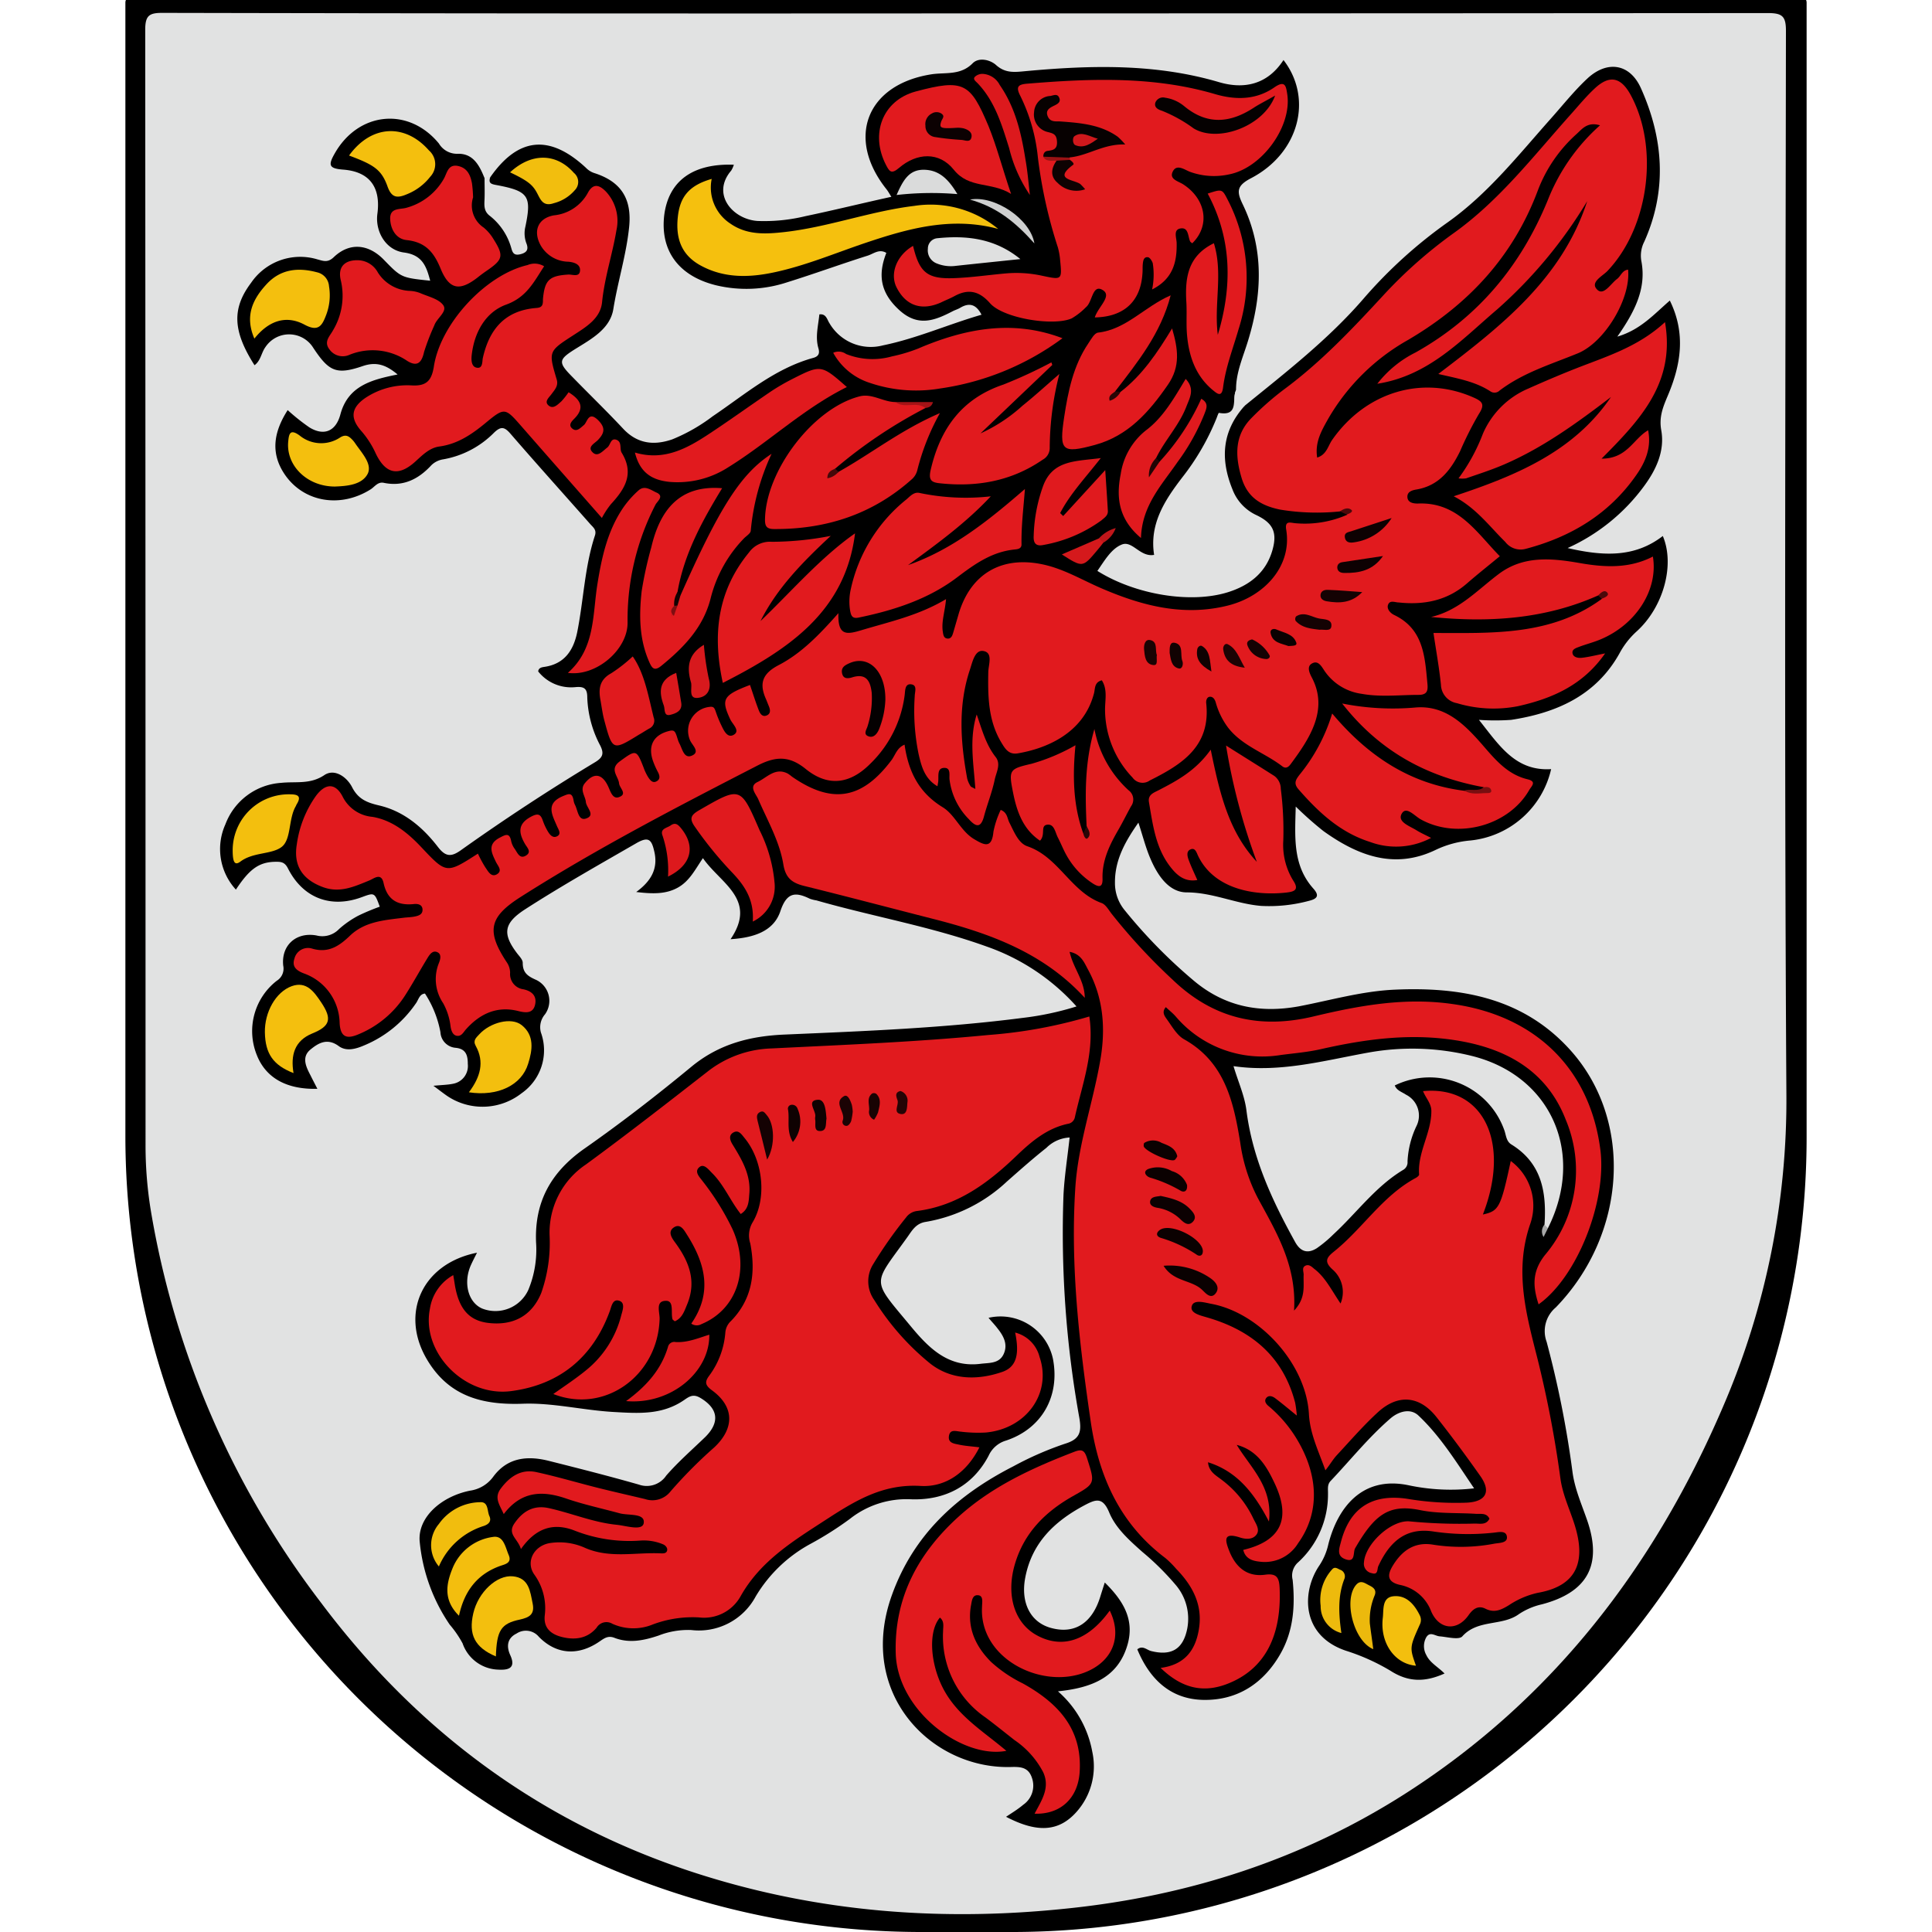 <svg id="Layer_1" data-name="Layer 1" xmlns="http://www.w3.org/2000/svg" viewBox="0 0 300 300"><defs><style>.cls-1{fill:#e1e2e2;}.cls-2{fill:#dedfdf;}.cls-3{fill:#e11a1e;}.cls-4{fill:#f5c00e;}.cls-5{fill:#e01a1e;}.cls-6{fill:#f4bf0e;}.cls-7{fill:#f3bf0e;}.cls-8{fill:#df1a1e;}.cls-9{fill:#f3be0e;}.cls-10{fill:#f2be0e;}.cls-11{fill:#dfe0e0;}.cls-12{fill:#dc191d;}.cls-13{fill:#f1bd0e;}.cls-14{fill:#ecb90d;}.cls-15{fill:#edba0d;}.cls-16{fill:#dadbdb;}.cls-17{fill:#dd191d;}.cls-18{fill:#d7191d;}.cls-19{fill:#da191d;}.cls-20{fill:#d5191c;}.cls-21{fill:#cecfcf;}.cls-22{fill:#a51316;}.cls-23{fill:#790e10;}.cls-24{fill:#c0161a;}.cls-25{fill:#210404;}.cls-26{fill:#440809;}.cls-27{fill:#280505;}.cls-28{fill:#4b080a;}.cls-29{fill:#110202;}.cls-30{fill:#4c090a;}.cls-31{fill:#2a0506;}.cls-32{fill:#a7a8a8;}.cls-33{fill:#0a0101;}.cls-34{fill:#0c0102;}.cls-35{fill:#0b0101;}.cls-36{fill:#040001;}.cls-37{fill:#0d0102;}.cls-38{fill:#140203;}.cls-39{fill:#190303;}.cls-40{fill:#1c0304;}.cls-41{fill:#150203;}.cls-42{fill:#0f0202;}.cls-43{fill:#1b0304;}.cls-44{fill:#250405;}.cls-45{fill:#070101;}.cls-46{fill:#050101;}.cls-47{fill:#0e0202;}.cls-48{fill:#9a1214;}.cls-49{fill:#7f0e11;}.cls-50{fill:#cf181c;}</style></defs><path d="M20.47-.6H279.53a1,1,0,0,1,1,1V176.61A123.39,123.39,0,0,1,157.13,300h-14A123.62,123.62,0,0,1,19.47,176.38V.4a1,1,0,0,1,1-1Z"/><path class="cls-1" d="M150,2.08q62.25,0,124.5-.05c2.25,0,2.83.48,2.82,2.79-.07,55-.27,110,.07,165a120.08,120.08,0,0,1-9.86,48.66c-10.59,24.69-26.3,45.24-49.11,59.9-16.17,10.38-34,16.08-53,18-19.26,2-38.2.55-56.72-5.32-24.22-7.68-43.72-22-58.9-42.26a137.39,137.39,0,0,1-26.41-61,62.94,62.94,0,0,1-.79-10.08q0-86.55-.05-173.09c0-2.24.63-2.64,2.72-2.63Q87.66,2.13,150,2.08Z"/><path d="M76.12,27.53c4.34-6.23,9.22-6.72,14.87-1.47a3.18,3.18,0,0,0,1.28.81c4.13,1.31,5.88,3.95,5.42,8.4-.44,4.3-1.76,8.44-2.45,12.71-.48,3-3.23,4.56-5.68,6.07-2.89,1.79-3,2.15-.6,4.56,2.6,2.67,5.28,5.26,7.84,8,2.2,2.32,4.76,2.59,7.6,1.61a27.37,27.37,0,0,0,6.28-3.59c5-3.37,9.61-7.41,15.61-9.06.94-.26,1-.83.77-1.57-.48-1.74,0-3.44.17-5.18,1.08-.14,1.2.83,1.58,1.39a7.43,7.43,0,0,0,8.29,3.42c5.26-1.08,10.16-3.27,15.31-4.76-.86-1.68-1.95-1.89-3.32-1.07-.37.22-.8.34-1.18.54-2.79,1.44-5.36,2.47-8.28-.2s-3.35-5.44-2-8.87c-1.13-.68-2,.16-2.94.44-4.19,1.33-8.33,2.84-12.54,4.15a20.2,20.2,0,0,1-11,.43c-5.81-1.45-8.68-5.41-8-10.94.7-5.28,4.46-8,10.8-7.77a3.84,3.84,0,0,1-.41.91c-3.14,3.67.24,7.56,4.08,7.82a27.14,27.14,0,0,0,7.47-.75c4.4-.92,8.76-2,13.32-3-.3-.46-.49-.83-.74-1.15-6.34-7.94-3.14-16.25,6.89-17.86,2.21-.36,4.56.22,6.48-1.73.93-.94,2.67-.58,3.63.28,1.5,1.35,3,1.09,4.76.93,10-.91,20-1.18,29.87,1.73,4,1.17,7.57.3,10-3.44,4.63,6,2.4,14.45-5,18.33-2.31,1.2-2.3,2.08-1.3,4.14,3.28,6.84,3,13.88.83,21-.76,2.55-1.92,5-1.9,7.76a3.5,3.5,0,0,0-.16,2c.34,1.23,0,2-1.25,2.37A2.8,2.8,0,0,0,189,66.8a48.45,48.45,0,0,1-5.87,9.45,15.48,15.48,0,0,0-3.24,8.06c-.18,2.34-1.08,2.81-3.3,2.08a12.76,12.76,0,0,0-1.45-.56c-1.57-.32-2.23.89-2.73,1.91-.69,1.4.8,1.46,1.54,1.76,5.06,2.08,10.25,3.07,15.7,1.83a9,9,0,0,0,6.6-4.94c1.24-2.53.91-4.51-1.63-5.64-4.06-1.81-6.25-9.77-4.7-13.46A9.56,9.56,0,0,1,193.28,63c6.45-5.24,13-10.31,18.48-16.66a73.17,73.17,0,0,1,13.07-11.84c6.28-4.47,11-10.49,16.07-16.18,1.84-2.07,3.58-4.26,5.6-6.14,3.07-2.84,6.57-2.31,8.29,1.49,3.51,7.81,4.13,15.84.53,23.86a4.77,4.77,0,0,0-.43,3.12c.77,4.26-1.11,7.83-3.75,11.62,3.58-1.06,5.64-3.42,8.15-5.6,2.53,5.15,1.71,10-.33,14.8-.74,1.76-1.37,3.28-1,5.35.57,3.21-.79,6.12-2.69,8.69a30,30,0,0,1-11.85,9.59c5.51,1.27,10.39,1.52,14.78-1.87,1.91,4.49.09,11.08-4.09,14.84a12.73,12.73,0,0,0-2.65,3.41c-3.66,6.54-9.79,9.22-16.81,10.3a35.72,35.72,0,0,1-5,0c3.14,3.94,5.65,8,11.21,7.65a14.35,14.35,0,0,1-12.53,11.08,15.57,15.57,0,0,0-5.42,1.47c-6.41,3.08-12.11.87-17.42-2.94a54.65,54.65,0,0,1-4.29-3.8c-.11,4.69-.52,9.08,2.73,12.73.84.95.83,1.54-.63,1.9a23.69,23.69,0,0,1-7.44.8c-3.92-.31-7.51-2.09-11.58-2.1-2.78,0-4.54-2.66-5.63-5.21-.75-1.73-1.21-3.59-1.88-5.62-2,2.86-3.67,5.74-3.64,9.34a6.59,6.59,0,0,0,1.52,4.27,80.1,80.1,0,0,0,10.71,10.92c4.81,4.05,10.25,5.09,16.29,4,4.92-.94,9.77-2.35,14.81-2.59,10.39-.48,20.14,1.26,27.46,9.47,9.74,10.92,8.68,28.49-2.33,39.86a4.81,4.81,0,0,0-1.43,5.35,157.2,157.2,0,0,1,4,20.09c.34,2.7,1.44,5.14,2.31,7.67,2.37,6.91,0,11.14-7.05,13a10.67,10.67,0,0,0-3.55,1.51c-2.62,1.92-6.38.77-8.8,3.46-.53.59-2.31.1-3.52,0-.71-.05-1.49-.82-2.08.15a2.81,2.81,0,0,0,0,2.74c.57,1.22,1.79,1.83,2.84,2.88-3,1.35-5.59,1.38-8.39-.42a32.5,32.5,0,0,0-6.94-3.12c-7-2.37-6.87-9.2-4.1-13.25a9.72,9.72,0,0,0,1.38-3.26c1.43-5.65,5.21-10.67,12.41-9.19a31.58,31.58,0,0,0,10.23.49c-2.72-4-5.2-8.06-8.64-11.3-1.22-1.16-3-.69-4.3.4-3.42,2.94-6.24,6.48-9.34,9.75-.56.59-.39,1.28-.41,2a14.28,14.28,0,0,1-4.63,10.63,2.74,2.74,0,0,0-.86,2.73c.4,3.94.15,7.82-1.82,11.35-2.61,4.67-6.69,7.37-12,7.29-5.12-.08-8.38-3.2-10.3-7.85.82-.67,1.47.09,2.13.26,3.18.8,5-.29,5.63-3.51a8.08,8.08,0,0,0-1.83-6.79,41.6,41.6,0,0,0-5.17-5.11c-2-1.79-4.1-3.63-5.13-6.12s-2.14-2-3.91-1.06c-4.64,2.49-8.12,5.84-9.13,11.25-.73,3.92.88,7,4.18,7.8,3.58.91,6.25-.85,7.49-4.93.2-.65.41-1.3.69-2.17,2.78,2.74,4.63,5.65,3.56,9.55-1.46,5.25-5.65,6.81-10.83,7.35a16.32,16.32,0,0,1,5.33,9.39,10.62,10.62,0,0,1-2.53,9.42c-2.73,3-6.06,3.18-10.86.67,1-.66,1.87-1.19,2.67-1.87a3.61,3.61,0,0,0,1.36-4.14c-.55-1.73-1.84-1.76-3.3-1.72-12.31.33-23.92-11.38-18.48-26.63,3.39-9.51,10.21-15.63,18.88-20.06a50.46,50.46,0,0,1,8.06-3.52c2.32-.71,2.55-1.87,2.19-4a161.63,161.63,0,0,1-2.46-34.65c.15-2.92.62-5.83.95-8.89a5.51,5.51,0,0,0-3.61,1.61c-2.1,1.66-4.11,3.45-6.12,5.22a24.34,24.34,0,0,1-12.59,6.27c-1.56.23-2.16,1.37-2.88,2.38-5.42,7.57-5.68,6.34.53,13.83,2.83,3.42,5.86,6.46,10.86,5.83,1.34-.17,2.89,0,3.58-1.54s-.08-2.85-1-4c-.41-.54-.87-1-1.36-1.6A8.32,8.32,0,0,1,163.5,211c1.12,5.79-1.7,10.83-7.28,12.69a4.3,4.3,0,0,0-2.71,2.36c-2.51,4.76-6.84,6.93-12,6.76a14.17,14.17,0,0,0-9.55,3.05,52.13,52.13,0,0,1-6.14,3.89,22.21,22.21,0,0,0-8.49,8.17,10,10,0,0,1-10,5.19,12.54,12.54,0,0,0-5.07.86c-2.24.75-4.53,1.25-6.85.35-1-.39-1.58.07-2.33.58-3.26,2.24-6.67,2.05-9.4-.73a2.61,2.61,0,0,0-3.46-.52c-1.47.72-1.6,2-1,3.33,1,2.16-.43,2.36-1.86,2.28a6.06,6.06,0,0,1-5.53-4.08,16.47,16.47,0,0,0-2-2.91,27.42,27.42,0,0,1-4.67-13c-.26-3.68,3.35-6.9,7.82-7.8a5.39,5.39,0,0,0,3.6-2.15c2.2-3,5.29-3.32,8.63-2.48,4.69,1.18,9.38,2.37,14,3.69a3.64,3.64,0,0,0,4.24-1.4c1.87-2.15,4-4,6.07-6,2.3-2.29,2-4.41-.76-6.06-1.06-.63-1.65-.29-2.49.3-3.39,2.35-7,2.11-11,1.88-4.74-.27-9.43-1.45-14.08-1.28-6.46.23-11.64-1.22-15-7.06-4.07-7.12-.54-14.72,7.88-16.39-.37.73-.66,1.29-.92,1.86-1.26,2.76-.48,5.83,1.7,6.8a5.62,5.62,0,0,0,7.19-2.89,16.27,16.27,0,0,0,1.2-7.37c-.26-6.31,2.31-10.88,7.42-14.5,5.72-4,11.3-8.32,16.7-12.78,4.33-3.57,9.21-4.79,14.64-5,12.28-.53,24.58-1,36.79-2.58a45.78,45.78,0,0,0,8.37-1.78A33.53,33.53,0,0,0,153.27,147c-8.64-3.12-17.71-4.67-26.51-7.19a5.42,5.42,0,0,1-1-.25c-2.27-1.11-3.6-1-4.58,1.92-1.05,3.15-4.15,4.13-7.74,4.36,4.22-6.2-1.6-8.68-4.29-12.59-1.21,1.77-2.08,3.57-3.9,4.58s-3.81,1-6.46.68c2.35-1.71,3.42-3.66,2.81-6.28-.41-1.8-.84-2.42-2.77-1.31-5.84,3.37-11.72,6.68-17.39,10.34C78.23,143.37,78,145,80.27,148c.36.48.91,1,.9,1.53,0,1.56.81,2.07,2.13,2.65a3.6,3.6,0,0,1,1.33,5.32,3.07,3.07,0,0,0-.64,2.82,8.12,8.12,0,0,1-3,9.44,9.83,9.83,0,0,1-11.43.5c-.63-.42-1.22-.89-2.26-1.66,1.33-.13,2.22-.14,3.08-.32a2.8,2.8,0,0,0,2.26-3.06c0-1.3-.25-2.37-1.92-2.52a2.56,2.56,0,0,1-2.33-2.42,16.47,16.47,0,0,0-2.4-6c-.89.07-1,1-1.45,1.58a18.11,18.11,0,0,1-7.95,6.45c-1.33.58-2.82,1-4,.12-1.78-1.3-3.16-.46-4.38.54-1.42,1.17-.7,2.67,0,4,.34.69.7,1.37,1.07,2.1-4.82.13-8.07-1.73-9.44-5.34a9.9,9.9,0,0,1,3.14-11.44,2.21,2.21,0,0,0,1-2.34c-.34-3.15,2-5.27,5.17-4.69a3.59,3.59,0,0,0,3.5-1,15,15,0,0,1,3-2.08,33.63,33.63,0,0,1,3.32-1.39c-.81-2.21-.81-2.21-2.79-1.48-4.8,1.78-9.14.16-11.48-4.49-.55-1.09-1.25-1-2.07-1-2.46.08-3.92,1.16-6,4.32A9.32,9.32,0,0,1,35,128a9.94,9.94,0,0,1,8.68-6.44c2.24-.24,4.47.28,6.68-1.2,1.58-1.07,3.49.27,4.31,1.87.95,1.86,2.31,2.4,4.2,2.84,3.85.9,6.79,3.4,9.15,6.47,1.2,1.55,2.09,1.52,3.56.47q10.15-7.22,20.83-13.66c1.22-.74,1.41-1.36.78-2.61a17.12,17.12,0,0,1-2-7.47c0-1.43-.56-1.69-1.88-1.57a6.52,6.52,0,0,1-5.74-2.44c.06-.56.54-.64.91-.7,3.16-.44,4.56-2.55,5.15-5.4,1-5,1.15-10.15,2.75-15,.29-.89-.27-1.27-.71-1.76-4.13-4.68-8.3-9.31-12.36-14-.94-1.1-1.49-1.27-2.59-.22a14.63,14.63,0,0,1-7.92,4.15,3.35,3.35,0,0,0-1.81.9c-2,2.17-4.36,3.38-7.41,2.74-.91-.18-1.38.59-2,1-4.73,3-10.43,2-13.36-2.29-2.31-3.4-1.66-6.7.45-10a31.89,31.89,0,0,0,3.38,2.69c2.3,1.4,4.11.56,4.8-2,1.19-4.48,4.89-5.42,8.89-6.22-1.66-1.38-3.17-2.07-5.4-1.31-4.12,1.41-5.26.85-7.69-2.82a4.41,4.41,0,0,0-7.41-.16c-.67.9-.74,2.15-1.72,2.85C36.12,51.38,36,47.88,39,43.9A9.23,9.23,0,0,1,49.3,40.28c.91.24,1.59.55,2.53-.35,2.43-2.32,5.36-2.07,7.76.39,2.72,2.8,2.72,2.8,7.21,3.27-.59-2.23-1.2-4-4.07-4.38s-4.49-3.31-4.13-6c.55-4.11-1.18-6.55-5.29-6.87-2.24-.17-2.38-.68-1.34-2.5,3.67-6.49,11.46-7.3,16.18-1.56a3.27,3.27,0,0,0,2.92,1.6c2.37-.07,3.36,1.77,4.13,3.69.93,1.76.32,4,1.8,5.59a35.21,35.21,0,0,1,3.4,4.69c.23-1.55.41-3,.73-4.52s-.54-2.62-1.94-3.26c-.87-.39-1.85-.47-2.72-.85S75.1,28.31,76.12,27.53Z"/><path class="cls-1" d="M193.28,63c-3.52,3.91-3.84,8.24-1.9,13A7.22,7.22,0,0,0,195.12,80c2.55,1.23,3.23,2.66,2.48,5.36-1,3.59-3.61,5.57-7,6.62-5.76,1.77-14.32.36-20.2-3.33,1.09-1.56,2.16-3.46,3.81-4.1s2.82,2,5,1.61c-.75-4.77,1.61-8.43,4.35-12A37.62,37.62,0,0,0,188.88,65c.13-.32.32-.91.4-.89,3.31.59,1.86-2.4,2.74-3.62C192.13,61.49,191.8,62.69,193.28,63Z"/><path class="cls-2" d="M76.12,27.53c-.32.94.17,1.06,1,1.21,4.94.93,5.45,1.69,4.47,6.42a4.43,4.43,0,0,0,.12,2.55c.36.88.24,1.45-.8,1.74s-1.3-.13-1.51-.9A9.69,9.69,0,0,0,76,33.47c-.9-.72-.8-1.61-.76-2.58s0-2.24,0-3.36Z"/><path class="cls-3" d="M140.46,115.63c.61,4.23,2.24,7.47,5.94,9.73,1.9,1.17,2.78,3.7,4.86,4.94,1.56.93,2.75,1.54,3-1.15a14.37,14.37,0,0,1,1.13-3.39c1.06.42,1,1.32,1.36,2,.72,1.4,1.38,3.17,2.78,3.65,4.87,1.66,6.75,7.09,11.52,8.81.64.23,1.09,1.06,1.56,1.67a91.65,91.65,0,0,0,9.52,10.28c6.27,6,13.48,7.65,21.8,5.67,7.08-1.69,14.18-3,21.58-1.94,12.84,1.78,21.39,10,23,22.69,1,8-3.61,19.71-9.6,23.95-.89-2.76-1.06-5.06,1-7.67a20.3,20.3,0,0,0,3.22-21c-2.83-7.3-8.77-10.84-16.23-12.19s-14.65-.39-21.88,1.25c-2,.45-4.1.62-6.15.89a17.65,17.65,0,0,1-16.32-6c-.45-.51-1-.94-1.52-1.43-.69.77-.17,1.42.16,1.88.81,1.12,1.56,2.49,2.69,3.12,6.29,3.53,7.66,9.63,8.7,16a26.61,26.61,0,0,0,2.72,8.62c2.88,5.31,6.07,10.49,5.64,17.5,1.9-2,1.41-3.87,1.49-5.58,0-.48-.31-1.11.27-1.39s1,.18,1.39.5c1.69,1.29,2.61,3.2,4.07,5.37a4.64,4.64,0,0,0-1.27-5.31c-1.3-1.2-.92-1.83.25-2.76,4.45-3.56,7.53-8.65,12.7-11.43.22-.12.54-.37.52-.54-.26-3.47,1.92-6.45,1.9-9.86,0-1.18-.87-2-1.29-3.08,9.41-.89,13.64,8,9.29,19.16,2.5-.55,2.77-1.07,4.33-8.31a8.62,8.62,0,0,1,3,9.84c-2.48,7.27-.59,14,1.15,20.86a172.34,172.34,0,0,1,3.56,18.6c.34,2.45,1.37,4.62,2.12,6.92,1.93,5.87.55,9.74-5.62,10.83a13.28,13.28,0,0,0-4.51,1.93c-1.14.69-2.22,1.25-3.63.54-1.1-.55-1.92,0-2.62,1-1.79,2.55-4.57,2.26-5.8-.57a6.52,6.52,0,0,0-4.72-4.1c-2.41-.48-2-1.83-1.15-3.17,1.37-2.17,3.25-3.55,6.06-3.12a27.65,27.65,0,0,0,9.56-.13c.78-.15,2.15-.07,2-1.11s-1.38-.65-2.22-.59a36.65,36.65,0,0,1-9.06-.18c-4-.66-6.72,1.09-8.69,5.37-.2.45,0,1.41-1,1.08a1.48,1.48,0,0,1-1.22-1.7c.2-2.85,4.24-6.61,7.11-6.34a81.43,81.43,0,0,0,10.12.34c.81,0,1.76.25,2.25-.76-.45-.93-1.31-.71-2.06-.75-2.93-.19-5.93,0-8.8-.6-4.8-.95-7,.76-10,5.95-.36.64.12,2.31-1.55,1.68-1.39-.52-.89-1.72-.65-2.67,1.38-5.29,4.83-7.5,10.28-6.7a45.46,45.46,0,0,0,9.32.6c2.93-.17,3.74-1.71,2.06-4.11-2.19-3.11-4.46-6.18-6.82-9.17-2.58-3.27-5.88-3.64-9-.85-2.3,2.09-4.35,4.47-6.47,6.75-.58.62-1,1.37-1.78,2.36-1.19-3.27-2.39-5.73-2.56-8.72-.43-7.82-7.67-15.76-15.2-17.14-1-.19-2.71-.73-3,.38s1.4,1.44,2.42,1.75c6.87,2,11.78,6.06,13.64,13.23a17.79,17.79,0,0,1,.26,2c-1.31-1.06-2.3-1.9-3.34-2.68-.41-.31-1-.55-1.4-.06s0,1,.42,1.32a20.47,20.47,0,0,1,4.08,4.68c3.7,5.89,3.85,11.81.44,16.56a6.05,6.05,0,0,1-6,2.86c-1.18-.13-2.19-.49-2.52-1.82,5.83-1.39,7.48-4.8,4.89-10.31-1.23-2.61-2.67-5.14-5.9-6,2.17,3.58,5.64,6.53,5,11.9-2.33-4.49-5-7.8-9.46-9.2.12,1.49,1.26,2.05,2.17,2.76a16.16,16.16,0,0,1,4.88,6c.36.76,1,1.61.54,2.38-.58.93-1.78.82-2.63.54-2.68-.87-2.29.5-1.66,2.1,1,2.51,2.75,4.06,5.57,3.68,1.83-.25,2.18.49,2.25,2.1.32,7.54-2.38,12.6-8.07,14.83-3.78,1.48-7.1.74-10.41-2.46,3.83-.49,5.44-2.84,5.95-6.05.61-3.76-1-6.73-3.54-9.34a15.12,15.12,0,0,0-1.65-1.65c-7.09-5.34-10.37-12.68-11.62-21.25-1.75-12-3.17-24-2.39-36.2.43-6.79,2.73-13.2,3.88-19.84.85-4.88.52-9.67-1.91-14.12-.59-1.09-1.07-2.4-2.85-2.74.54,2.52,2.35,4.48,2.35,7.14-6.41-7-14.72-10-23.45-12.23-6.7-1.71-13.39-3.48-20.11-5.14-1.86-.46-2.89-1.21-3.24-3.33-.59-3.6-2.46-6.81-3.9-10.14-.36-.82-1.54-2-.09-2.68s2.75-2.33,4.71-1.28a6.62,6.62,0,0,1,.62.46c6.26,4.34,10.93,3.52,15.53-2.67C139.12,117,139.35,116.1,140.46,115.63Z"/><path class="cls-3" d="M208.08,79.41a35,35,0,0,1-9.31-.28c-2.93-.61-5.08-1.85-6-5-1-3.38-1.07-6.54,1.54-9.2a44.7,44.7,0,0,1,5.07-4.46c5.75-4.25,10.62-9.41,15.44-14.63a71.57,71.57,0,0,1,10.88-9.62c7.14-5.09,12.42-12,18.2-18.45,1.21-1.35,2.37-2.77,3.69-4,2.3-2.17,4.07-1.83,5.59.92,4.51,8.23,2.86,20.62-3.57,27.38-.78.82-2.78,1.76-1.59,2.91,1,1,2.09-.93,3.07-1.66.6-.45.81-1.36,1.72-1.45.45,4.47-3.61,11.28-7.82,13s-8.48,3-12.14,5.78a1.12,1.12,0,0,1-1.42.12c-2.36-1.54-5.1-2-8.09-2.7,9.76-7.42,19.2-14.78,23.12-26.83a71.46,71.46,0,0,1-14,16.82c-5.53,4.7-10.58,10.28-18.59,11.53a17.22,17.22,0,0,1,5.94-4.86c9.7-5.44,16.34-13.44,20.53-23.65a30.41,30.41,0,0,1,8.11-11.62c-1.95-.6-2.79.58-3.64,1.35a22.42,22.42,0,0,0-6,8.72c-3.84,10.29-10.78,17.73-20.14,23.24a33,33,0,0,0-12.44,12.28c-1,1.79-2.08,3.6-1.7,6,1.47-.45,1.68-1.81,2.32-2.73,5.21-7.46,14-10.11,21.93-6.61,1.39.61,1.85,1.06.86,2.57a53.15,53.15,0,0,0-2.92,5.79c-1.42,2.88-3.24,5.31-6.71,5.93-.61.1-1.52.29-1.47,1.19s1,1,1.6,1c6.25-.29,9.14,4.51,12.75,8.18-1.74,1.44-3.43,2.77-5.05,4.18-3.08,2.71-6.69,3.42-10.65,3-.55,0-1.32-.4-1.63.3s.37,1.38.92,1.64c4.54,2.17,4.77,6.4,5.16,10.57.11,1.1.05,1.84-1.37,1.84-2.94,0-5.86.37-8.81-.16a8.33,8.33,0,0,1-5.78-3.55c-.47-.7-1-1.75-2-1.14-.77.46-.37,1.41,0,2.12,2.66,5-.29,9.48-3.28,13.5-.35.47-.76.73-1.3.31-2.73-2.09-6.2-3.15-8.41-6a11.84,11.84,0,0,1-1.92-3.94c-.13-.42-.38-.85-.86-.85s-.66.53-.61,1c.73,6.68-3.75,9.5-8.76,12a1.91,1.91,0,0,1-2.68-.45,15.34,15.34,0,0,1-4.27-10.57c0-1.5.41-3.11-.5-4.53-1.25.32-1,1.4-1.25,2.15-1.69,6.23-7.6,8.48-11.79,9.19-1.44.25-2-.76-2.59-1.73-2-3.36-2.07-7.06-2-10.82,0-1.17.8-3.07-.75-3.34-1.33-.24-1.71,1.71-2.1,2.89-1.87,5.58-1.47,11.26-.42,16.93a4.07,4.07,0,0,0,.52,1.17c.07.12.27.17.74.43-.25-3.92-1-7.67.21-11.57.83,2.39,1.44,4.7,2.95,6.62.86,1.1.08,2.38-.15,3.5-.4,1.94-1.16,3.8-1.67,5.72s-1.32,1.56-2.35.42a10.59,10.59,0,0,1-3-6.18c-.07-.69.26-1.86-.9-1.78-1,.07-.8,1.16-.84,1.92,0,.25-.07.51-.13.93-2-1.17-2.49-3.09-2.93-5a33.41,33.41,0,0,1-.6-9c0-.67.49-1.8-.7-1.84-.83,0-.78,1-.86,1.65a18,18,0,0,1-5.35,10.7c-3.14,3.16-6.55,3.61-10,.82-2.57-2.09-4.66-2-7.48-.56-12.47,6.42-24.92,12.86-36.76,20.39-4.93,3.13-5.41,5.29-2.23,10.13a2.93,2.93,0,0,1,.55,1.67,2.38,2.38,0,0,0,2.08,2.57c1.27.28,2.1,1,1.8,2.37s-1.39,1.32-2.63,1c-3.28-.82-5.93.41-8.11,2.85-.39.44-.69,1.11-1.41,1s-.93-1-1-1.64a9.77,9.77,0,0,0-1.13-3.43,6.67,6.67,0,0,1-.67-6.2c.23-.55.44-1.34-.14-1.67-.78-.44-1.27.29-1.63.88-1.17,1.91-2.25,3.89-3.46,5.78a15.74,15.74,0,0,1-7.28,6.06c-1.72.73-2.76.49-2.89-1.73a8.33,8.33,0,0,0-5.56-7.74c-1.08-.42-1.9-1-1.46-2.3a2.17,2.17,0,0,1,2.65-1.58c2.57.8,4.27-.33,6-2,2.28-2.17,5.29-2.39,8.21-2.75.6-.08,1.22-.08,1.81-.2s1.25-.31,1.22-1.09-.73-.91-1.33-.85c-2.54.27-4.15-.65-4.72-3.27-.37-1.69-1.51-.67-2.24-.38-2.33.95-4.58,2-7.23,1-3.14-1.18-4.55-3.32-4-6.64a17,17,0,0,1,2.91-7.42c1.49-2.07,3.06-2.15,4.19,0a5.71,5.71,0,0,0,4.64,3.17c3.11.53,5.49,2.48,7.59,4.71,3.9,4.14,3.89,4.15,8.79,1a19.77,19.77,0,0,0,1.15,2.13c.42.59.88,1.57,1.76,1.1,1-.57.17-1.32-.14-2-.66-1.37-1.32-2.69.61-3.7.92-.48,1.52-.83,1.79.54a3.18,3.18,0,0,0,.53,1.17c.43.6.77,1.64,1.73,1.08s.23-1.23-.11-1.81c-1-1.72-1.19-3.12.94-4.25,1.12-.59,1.49-.36,1.84.67a9.08,9.08,0,0,0,.77,1.64c.32.53.79,1.09,1.46.72s.16-1.05-.05-1.55c-.74-1.75-1.82-3.5.88-4.65.87-.36,1.44-.66,1.68.55a2.53,2.53,0,0,0,.21.74c.47.85.51,2.55,1.71,2.18,1.59-.51.07-1.7,0-2.59s-1-1.89-.15-2.91c1.39-1.71,2.7-1.49,3.63.54.35.75.69,2,1.68,1.62,1.34-.48.07-1.39,0-2.13-.11-1.12-1.56-2.19.12-3.42,2.5-1.82,2.58-1.89,3.7,1a7.79,7.79,0,0,0,.66,1.4c.32.49.73,1.11,1.43.65.52-.33.39-.88.12-1.39a12.8,12.8,0,0,1-.74-1.65c-.88-2.44.07-4.15,2.54-4.74.58-.14.8,0,1,.48s.29,1,.53,1.46c.47.85.71,2.48,2,1.88s-.08-1.64-.37-2.43a3.73,3.73,0,0,1,3.11-5.12c.62-.08.72.24.88.65a18.85,18.85,0,0,0,.76,1.93c.44.9,1,2.37,2.06,1.76s-.17-1.63-.53-2.39c-1.47-3.14-1.14-3.75,3.06-5.35.44,1.29.85,2.6,1.34,3.88.21.55.57,1.19,1.33.82.56-.28.48-.86.27-1.37-.13-.32-.26-.64-.4-1-1.11-2.41-.77-4,1.87-5.39,3.53-1.82,6.33-4.71,9.32-8.09-.13,3.6,1.31,3.33,3.63,2.63,4.37-1.31,8.84-2.27,13.08-4.81-.16,1.92-.73,3.42-.51,5,.08.52.12,1.11.8,1.13.51,0,.68-.45.81-.87l.87-3c1.85-6.17,6.63-9,13-7.66,3.27.68,6.1,2.4,9.11,3.7,6.32,2.73,12.77,4.43,19.68,2.7,5.68-1.42,10-6.13,9.06-11.79-.24-1.44.66-1.07,1.36-1a16.36,16.36,0,0,0,8.11-1.31C209.1,79.2,209.07,79.19,208.08,79.41Z"/><path class="cls-3" d="M107.34,205.53c3.37-4.85,2.14-9.42-.7-13.86-.43-.68-1-1.74-2-1.08s-.33,1.63.16,2.3c2.17,2.94,3.42,6,1.89,9.68-.42,1-.76,2.12-1.91,2.6-.14-.13-.32-.22-.36-.34-.27-1,.28-2.86-1-2.84-1.75,0-.92,1.86-1,2.93-.34,8.79-8.6,14.65-16.5,11.54,1.72-1.22,3.44-2.35,5-3.62a16,16,0,0,0,5.54-8.57c.22-.82.68-2-.34-2.3s-1.17.93-1.45,1.67C92.05,210.76,86.92,215,79.44,216c-7.28,1-14.06-6-12.68-12.79A7.21,7.21,0,0,1,70.38,198c.1.59.17,1,.23,1.41.61,3.78,2.17,5.6,5.1,6,4,.51,6.89-1.11,8.34-4.65a23.53,23.53,0,0,0,1.29-8.94,12.74,12.74,0,0,1,5.64-11c6.42-4.7,12.7-9.6,19-14.51a16.87,16.87,0,0,1,9.84-3.51c11.24-.56,22.48-1,33.69-2.09a74.42,74.42,0,0,0,15.64-2.87c.84,5.56-1.12,10.56-2.25,15.67a1.29,1.29,0,0,1-1.1,1c-3.29.71-5.73,2.82-8,5-4.39,4.21-9.13,7.72-15.38,8.53a2.46,2.46,0,0,0-1.72,1,65.88,65.88,0,0,0-5.08,7.21,5,5,0,0,0,.13,5.61,39.44,39.44,0,0,0,8.73,9.9c3.26,2.53,7.29,2.6,11.15,1.27,2.2-.76,2.71-2.71,2-6.11a5.23,5.23,0,0,1,3.8,3.81c1.89,5.57-2,11.11-8.34,11.71a21.93,21.93,0,0,1-3.88-.13c-.77-.06-1.69-.44-1.86.68s.87,1.18,1.59,1.34c.92.2,1.88.25,3.14.41-1.94,3.88-5.21,6.2-9.07,6-5.77-.36-10,2.16-14.51,5.08-5.17,3.37-10.4,6.47-13.55,12.13a6.48,6.48,0,0,1-6.42,3.2,17.64,17.64,0,0,0-7.13,1.08,7.91,7.91,0,0,1-6.31-.09,1.78,1.78,0,0,0-2.45.61c-1.47,1.75-3.47,1.94-5.47,1.42-1.57-.41-2.8-1.34-2.58-3.33a8.93,8.93,0,0,0-1.64-6.37c-1.35-1.93-.07-4.41,2.37-4.85a9.66,9.66,0,0,1,5.59.76c3.86,1.66,7.88.62,11.82.83.31,0,.72,0,.85-.4s-.19-.82-.6-1a7.72,7.72,0,0,0-3.55-.59,23.27,23.27,0,0,1-10.18-1.54c-3.34-1.32-6.08-.39-8.36,2.86-.46-1.62-2.18-2.3-1-4,1.31-1.91,3-2.87,5.32-2.36,3.54.78,6.92,2.23,10.57,2.59,1.48.15,4,1,4.18-.28.22-1.57-2.36-1.13-3.75-1.51-2.75-.75-5.55-1.35-8.24-2.27-3.7-1.28-7-1.22-9.75,2.4-.65-1.48-1.53-2.52-.47-3.95,1.4-1.88,3.15-3.09,5.54-2.57,3.21.7,6.36,1.64,9.54,2.44,2.44.61,4.88,1.16,7.32,1.74a3.58,3.58,0,0,0,4-1.22,72.53,72.53,0,0,1,6.77-6.81c3.19-3,3.1-6.34-.39-8.87-1-.75-1.15-1.25-.42-2.23a12.9,12.9,0,0,0,2.52-6.72,2.73,2.73,0,0,1,.87-1.79c3.35-3.42,3.86-7.59,3-12.06a4,4,0,0,1,.32-3.19c2.3-3.73,1.69-9.67-1.2-13.16-.43-.52-.89-1.29-1.66-.91-1,.49-.5,1.45-.15,2,1.42,2.31,2.77,4.62,2.55,7.48-.1,1.19-.06,2.43-1.34,3.22-1.62-2.05-2.6-4.53-4.46-6.37-.54-.53-1.23-1.47-1.92-.94-.93.72,0,1.58.47,2.22a40.44,40.44,0,0,1,4.65,7.48c2.75,6.19.68,12.42-4.84,14.71A1.48,1.48,0,0,1,107.34,205.53Z"/><path class="cls-3" d="M170,49.29c.49-1.61,2.69-3.29,1.29-4.21-1.68-1.1-1.62,1.79-2.66,2.62a10.47,10.47,0,0,1-2.22,1.74c-2.81,1.25-10.64,0-12.69-2.37-1.65-1.87-3.34-2.27-5.49-1.1-.68.37-1.41.65-2.12,1-3,1.34-5.44.51-6.88-2.32-1.1-2.15,0-5,2.55-6.47,1,4.2,2.23,5.21,6.62,5,2.59-.11,5.17-.49,7.75-.72a18.68,18.68,0,0,1,5.68.36c3.07.65,3.09.66,2.79-2.39a10.64,10.64,0,0,0-.35-2,74.21,74.21,0,0,1-3.1-13.91,27.86,27.86,0,0,0-2.76-9.68c-.71-1.39-.3-1.74,1.14-1.85,9.78-.8,19.53-1.19,29.11,1.62,3.2.94,6.39.93,9.23-1.05,1.71-1.18,1.81-.12,2,1.11.72,5-3.93,11.39-9,12.4a10.89,10.89,0,0,1-6.11-.39c-.85-.32-2.13-1.33-2.72.06-.47,1.12.94,1.41,1.69,1.9,3.55,2.31,4.18,6.42,1.38,9.14-.11-.1-.27-.18-.33-.3-.36-.81-.23-2.24-1.53-2-1.11.21-.58,1.45-.56,2.24.06,3-.58,5.59-3.81,7.23a11.29,11.29,0,0,0,.1-4.07c-.11-.37-.46-.91-.75-.94-.66-.08-.75.56-.8,1.08s0,1-.06,1.56C177.09,46.81,174.52,49.21,170,49.29Z"/><path class="cls-3" d="M172.32,250.09c2,4.08.41,7.89-3.75,9.56-6.8,2.74-16.56-2.09-16.08-10.16,0-.65.25-1.68-.58-1.78-1-.12-1,1-1.16,1.71-.56,3.45.77,6.27,3.15,8.65a20.9,20.9,0,0,0,4.92,3.33c5.39,3,9.26,7,8.83,13.75-.26,4.1-3,6.62-7,6.48,1.07-2.05,2.45-4,1.34-6.43a13.65,13.65,0,0,0-4.46-5c-1.49-1.17-3-2.39-4.5-3.51a15.24,15.24,0,0,1-6.59-13.37c0-.73.24-1.55-.49-2.14-2,2.33-1.45,8,1.07,12,2.3,3.67,6,5.93,9.25,8.69-6.75,1.29-16.9-6.14-17.18-15.11-.26-8.67,3.48-15.55,9.71-21.21,5.21-4.73,11.5-7.61,18-10.11,1.15-.44,1.59-.31,2,1,1.25,3.93,1.32,3.9-2.22,5.89-4.29,2.43-7.58,5.71-9,10.59s0,9.26,3.59,11.1C165.06,256.05,169,254.7,172.32,250.09Z"/><path class="cls-3" d="M93.46,80.43c-4.32-4.92-8.55-9.72-12.75-14.53-2.21-2.52-2.44-2.58-5-.48-2.21,1.85-4.48,3.5-7.47,3.91-1.51.2-2.58,1.28-3.69,2.29-2.65,2.43-4.65,2-6.18-1.15A14.36,14.36,0,0,0,56.17,67c-1.86-2.06-1.69-3.69.64-5.26A11.76,11.76,0,0,1,64,59.85c2.16.1,3-.69,3.36-2.87,1-6.73,8.06-14.31,14.55-15.82a2.84,2.84,0,0,1,2.58.19c-1.57,2.38-2.69,4.79-5.89,5.95s-5,4.33-5.37,8c-.06.68,0,1.61.73,1.78,1,.24.91-.86,1-1.42,1-4.56,3.48-7.47,8.35-7.84,1-.07,1-.61,1-1.37.27-3,1-3.64,4-3.82.62,0,1.63.41,1.75-.53.14-1.11-1-1.38-1.78-1.46A5.06,5.06,0,0,1,84,38.18c-1.3-2.27-.48-4.29,2-4.74A6.74,6.74,0,0,0,91.25,30c.89-1.71,1.91-1.2,2.84-.25a6.66,6.66,0,0,1,1.63,6c-.62,3.74-1.85,7.35-2.23,11.17-.25,2.53-2.47,3.84-4.44,5.12-3.88,2.51-3.91,2.5-2.61,6.87.31,1-.31,1.62-.82,2.31-.39.53-1.16,1.14-.43,1.75s1.41-.15,2-.67a12.44,12.44,0,0,0,1.1-1.39c1.85,1.14,2.61,2.4.85,4.14-.44.44-.92,1-.24,1.53s1.24-.15,1.77-.58.7-2.24,2.2-.76c1.18,1.17,1,2,0,3.06-.52.56-1.8,1.1-.78,2,.77.68,1.52-.29,2.2-.8.51-.38.52-1.54,1.43-1.21s.46,1.44.81,2c2,3.25.52,5.63-1.67,8A13.29,13.29,0,0,0,93.46,80.43Z"/><path class="cls-1" d="M239.83,190.16c.34-5-.41-9.53-5.13-12.44-.83-.5-.83-1.46-1.12-2.25a12.31,12.31,0,0,0-17-6.92c.31.8,1.11,1,1.74,1.43a3.63,3.63,0,0,1,1.62,4.89,14.3,14.3,0,0,0-1.38,5.49,1.35,1.35,0,0,1-.66,1.29c-4.31,2.59-7.22,6.67-10.83,10a19.56,19.56,0,0,1-2.58,2.16c-1.38.88-2.51.61-3.37-.93-3.57-6.45-6.63-13-7.58-20.5-.29-2.26-1.29-4.43-2-6.83,7.19,1.05,14-.85,20.85-2.09a38.4,38.4,0,0,1,16.22.52c12.32,3.11,17.56,15.17,11.75,26.73C239.89,190.8,239.59,190.73,239.83,190.16Z"/><path class="cls-3" d="M250.15,61.65c-5.24,4-10.56,7.88-16.66,10.5-1.9.82-3.88,1.45-5.84,2.13a4.43,4.43,0,0,1-1.17,0,29,29,0,0,0,3.78-6.92,13.36,13.36,0,0,1,7-7c2.45-1.09,4.92-2.15,7.41-3.13,4.74-1.87,9.67-3.33,13.87-7.21,1.62,9.38-3.79,15.11-9.85,21.2,4,0,4.91-3.07,7.23-4.41.55,2.74-.46,5-1.87,7-4.19,6-10.1,9.56-17.12,11.41a3,3,0,0,1-3.2-1.08c-2.46-2.41-4.51-5.27-8-7.08C235.34,73.88,244.33,70.19,250.15,61.65Z"/><path class="cls-3" d="M248.16,92.46c-8.27,3.69-17,4.24-25.94,3.34,4.36-1,7.21-4.21,10.56-6.71,3.8-2.83,8.14-2.42,12.46-1.67,3.9.69,7.75.9,11.42-1,.85,5.11-2.55,10.49-8.05,12.83-1.11.48-2.3.77-3.43,1.2-.46.18-1.12.37-1,1s.9.76,1.46.69c1.09-.12,2.17-.4,3.6-.68-3.42,4.92-8.19,7-13.5,8.19a19.74,19.74,0,0,1-9.5-.46,3,3,0,0,1-2.49-2.84c-.27-2.66-.75-5.29-1.16-8.06,9,0,18.22.49,26.12-5.28C248.93,92.38,248.68,92.28,248.16,92.46Z"/><path class="cls-3" d="M230.41,122.24c-8.72-1.6-16.09-5.46-22-13a40.32,40.32,0,0,0,11.51.61c4.55-.33,7.53,2.67,10.23,5.76,2,2.31,3.91,4.65,7.06,5.4,1.5.36.56,1.1.25,1.66-3.2,5.58-11.14,7.7-16.81,4.58-1-.53-2.29-2.16-3-.89s1.26,1.91,2.31,2.57c.64.4,1.33.7,2.26,1.18a11.61,11.61,0,0,1-9.47.63c-4.65-1.47-8-4.6-11.13-8.19-.79-.92-.41-1.48.15-2.22a27.65,27.65,0,0,0,5.09-9.54c5.54,6.6,12.08,10.94,20.5,12C229.68,123.06,229.81,123,230.41,122.24Z"/><path class="cls-3" d="M143.7,63.36a74.29,74.29,0,0,0-14,9.4.38.38,0,0,0,.08.6.31.31,0,0,0,.43-.09c5.09-2.84,9.7-6.53,15.74-9.12a36.24,36.24,0,0,0-3.53,8.93,2.73,2.73,0,0,1-.78,1.29c-6.09,5.47-13.32,7.82-21.42,7.78-1.16,0-1.45-.41-1.43-1.52.14-7.61,7.52-17.28,14.72-19.09,1.92-.48,3.64.89,5.54.89,1.14.4,2.31.08,3.45.2C143,62.69,143.77,62.35,143.7,63.36Z"/><path class="cls-3" d="M188,116.41c1.39,6.74,2.76,12.7,7.16,17.42a95.72,95.72,0,0,1-4.78-18.06c2.76,1.74,5.14,3.22,7.5,4.72a2.5,2.5,0,0,1,1,2,51.38,51.38,0,0,1,.39,8,10.58,10.58,0,0,0,1.52,6.21c1,1.49.17,1.75-1,1.89-4.3.5-11.06-.18-13.73-5.65-.24-.48-.44-1.37-1.19-1.05s-.47,1.19-.23,1.81c.36.95.8,1.87,1.28,2.95-2,.35-3.22-.79-4.22-2.09-2.26-2.93-2.69-6.49-3.29-10-.2-1.17.76-1.47,1.49-1.85C182.78,121.22,185.67,119.68,188,116.41Z"/><path class="cls-3" d="M153.85,77.07c-3.92,4.19-8.39,7.41-12.85,10.68,6.92-2.43,12.52-6.94,18.15-11.82-.22,2.93-.58,5.76-.53,8.61,0,.68-.6.74-1.12.79-3.5.37-6.13,2.24-8.89,4.33-4.44,3.37-9.76,5.1-15.24,6.23-1,.22-1.2-.24-1.35-1a8.59,8.59,0,0,1,.08-3.35,24.53,24.53,0,0,1,8.66-14c.57-.49,1.16-1.18,2-1A35,35,0,0,0,153.85,77.07Z"/><path class="cls-3" d="M105.66,92.47c6.06-13.66,9.35-18.88,14.15-22a36,36,0,0,0-3.23,11.91c0,.41-.62.8-1,1.16a20.5,20.5,0,0,0-5.24,9.4c-1.15,4.52-4.2,7.64-7.68,10.47-1.09.88-1.45.28-1.85-.63-1.56-3.53-1.59-7.26-1.17-11A59.62,59.62,0,0,1,101.13,85c1.36-5.84,4.41-9.73,11-9.19-3,4.92-5.88,10.1-6.92,16.08a17,17,0,0,0-.26,2,5.43,5.43,0,0,0-.63,1.88A5.48,5.48,0,0,1,105,94,1.71,1.71,0,0,1,105.66,92.47Z"/><path class="cls-4" d="M155,35.55c-7.19-1.95-13.91-.09-20.59,2.16-4.75,1.6-9.39,3.57-14.3,4.6-3.79.8-7.59.89-11.16-1-2.94-1.54-4.08-4-3.7-7.6.33-3.2,1.79-4.93,5.26-5.93a6.69,6.69,0,0,0,2.9,6.94c2.52,1.76,5.34,1.65,8.24,1.33,6.9-.75,13.45-3.25,20.32-4.08A16.46,16.46,0,0,1,155,35.55Z"/><path class="cls-3" d="M129,83.21c-4.39,4.09-8.33,8.1-10.91,13.23,4.89-4.69,9.32-9.86,14.68-13.62-1.51,12.25-10.47,18.09-20.53,23.22-1.64-7.51-.84-14.28,4.06-20.25a4,4,0,0,1,3.56-1.66A48.48,48.48,0,0,0,129,83.21Z"/><path class="cls-3" d="M174,60.85c3.39-2.61,5.73-6.11,8-9.85.93,3.18,1.33,5.89-.66,8.76-2.93,4.24-6.18,7.93-11.33,9.33s-5.55.9-4.77-4.3c.61-4,1.41-8,3.75-11.46.43-.64.95-1.62,1.51-1.68,4.39-.5,7.17-4,11.28-5.79-1.53,5.94-5.14,10.38-8.62,14.91C173.34,61.45,173.68,60.86,174,60.85Z"/><path class="cls-3" d="M163.4,56.67,152.25,67.3A25.08,25.08,0,0,0,158.77,63c1.86-1.49,3.62-3.1,5.73-4.93A47,47,0,0,0,163,69.5a2.06,2.06,0,0,1-1.09,1.88c-4.87,3.36-10.27,4.28-16,3.66-1.29-.13-1.74-.51-1.41-2,1.47-6.44,4.81-11.14,11.32-13.33a74.46,74.46,0,0,0,7.44-3.44Z"/><path class="cls-3" d="M168.73,128.3c-.23-4.93-.32-9.83,1.21-15.1a17.23,17.23,0,0,0,5.29,9.5,1.78,1.78,0,0,1,.39,2.51c-.63,1.14-1.2,2.3-1.84,3.43-1.4,2.41-2.66,4.87-2.58,7.76.05,1.44-.56,1.4-1.53.77a12.43,12.43,0,0,1-4.16-4.54c-.45-.83-.8-1.72-1.24-2.57s-.56-2.15-1.67-2-.2,1.56-1.11,2.48c-2.64-1.77-3.6-4.54-4.18-7.45-.71-3.55-.59-3.69,2.86-4.49a30.17,30.17,0,0,0,6.83-2.88c-.46,4.77-.38,9.31,1.21,13.7C169.25,129.43,168.92,128.83,168.73,128.3Z"/><path class="cls-3" d="M129.38,54.78a2,2,0,0,1,2,.19,11.07,11.07,0,0,0,7.12.37,24.54,24.54,0,0,0,4-1.19c7.31-3.13,14.74-4.58,22.48-1.63A41.86,41.86,0,0,1,146,60.32a22.33,22.33,0,0,1-11-.89A9.91,9.91,0,0,1,129.38,54.78Z"/><path class="cls-3" d="M157,30.11c-3.12-1.94-6.5-.75-8.9-3.76-2.25-2.81-5.72-2.67-8.52-.26-1.18,1-1.47.54-2-.47-2.49-4.81-.57-10,4.59-11.41,7.49-2,8.5-1.34,11.33,5.38C154.78,22.74,155.63,26.09,157,30.11Z"/><path class="cls-3" d="M98.59,70.27c4.75,1.41,8.45-.84,12.08-3.27,3-2,6-4.15,9-6.19A33.06,33.06,0,0,1,123,58.87c4.48-2.28,4.53-2.26,8.5,1.23-6.75,3.35-12.12,8.55-18.39,12.44A14.51,14.51,0,0,1,104,74.83C101,74.54,99.32,73.2,98.59,70.27Z"/><path class="cls-3" d="M55.68,40.41a3.62,3.62,0,0,1,3,1.91,6.15,6.15,0,0,0,5,2.85,5.08,5.08,0,0,1,1.52.32c1.26.56,2.9.9,3.62,1.89s-1,2-1.39,3.17a36,36,0,0,0-1.58,4.1c-.37,1.69-1.07,2.34-2.6,1.4a9.54,9.54,0,0,0-9-.95,2.52,2.52,0,0,1-3.05-.79c-1-1.24,0-2.08.5-3a10.45,10.45,0,0,0,1.23-7.74C52.4,41.49,53.48,40.33,55.68,40.41Z"/><path class="cls-3" d="M188.49,37.77c1.45,4.63,0,9.42.61,14.22,2.28-7.59,2.18-14.9-1.57-21.93,2.22-.72,2.24-.73,3.09.93a26.29,26.29,0,0,1,1.7,20.15c-.87,3-2,5.89-2.4,9-.21,1.72-1,.91-1.69.36-2.61-2.22-3.62-5.22-3.91-8.49-.15-1.72,0-3.47-.11-5.19C184,43.1,184.46,39.73,188.49,37.77Z"/><path class="cls-3" d="M73.46,30.65a4.12,4.12,0,0,0,1.65,4.69,7,7,0,0,1,1.51,1.77c1.64,2.61,1.5,3.18-1,4.9-.5.34-1,.71-1.46,1.08-2.75,2.13-4.38,1.94-5.74-1.37-1.06-2.59-2.38-4.13-5.28-4.44-1.55-.16-2.45-1.54-2.55-3.19-.11-1.92,1.57-1.52,2.57-1.84a9.57,9.57,0,0,0,5.77-4.51c.51-.91.64-2.33,2.27-1.95,1.41.34,1.86,1.46,2.09,2.69A20.17,20.17,0,0,1,73.46,30.65Z"/><path class="cls-5" d="M88.18,104.48c4.24-3.73,3.82-8.92,4.57-13.68.69-4.32,1.6-8.51,4.15-12.15a15.15,15.15,0,0,1,2.24-2.49c1-.91,2,0,2.88.36,1.14.58,0,1.34-.26,1.89a38.88,38.88,0,0,0-4.31,18.23C97.51,100.87,92.56,105.1,88.18,104.48Z"/><path class="cls-5" d="M116.89,143.1c.24-3.47-1.34-5.68-3.3-7.72a59.07,59.07,0,0,1-5.69-7c-.91-1.28-.61-1.83.65-2.56,6.45-3.72,6.43-3.75,9.39,3.08a22.58,22.58,0,0,1,2.33,8.15A6,6,0,0,1,116.89,143.1Z"/><path class="cls-5" d="M180.06,71.69a36.28,36.28,0,0,0,6.47-9.77c1.26.71.78,1.57.47,2.41a33.55,33.55,0,0,1-4.17,7.44c-2.43,3.53-5.51,6.72-5.66,11.77-3.51-2.94-3.86-6.34-3.15-9.91a10.69,10.69,0,0,1,3.9-6.79c2.69-2,4.38-5,6.19-8,1.48,1.55.63,2.94.13,4.24-1.11,2.93-3.34,5.23-4.7,8-.19.32-.09.72-.24,1C179.61,72.1,179.78,71.82,180.06,71.69Z"/><path class="cls-5" d="M170.93,71.13c-2.43,3.11-4.76,5.55-6.31,8.54l.47.46L171.62,73c.16,2.4.3,4.39.41,6.39,0,.7-.54,1-1,1.41a21.75,21.75,0,0,1-9,3.82c-1.18.25-1.58-.29-1.52-1.39A24.82,24.82,0,0,1,162,75.39C163.53,71.39,167.09,71.65,170.93,71.13Z"/><path class="cls-6" d="M39.5,52.58c-1.52-3.51-.27-6.11,1.89-8.45s4.87-2.64,7.83-1.85a2.38,2.38,0,0,1,1.87,2.17A8.56,8.56,0,0,1,50.61,49C50,50.6,49.4,51.55,47.3,50.42,44.35,48.83,41.64,49.88,39.5,52.58Z"/><path class="cls-6" d="M54.2,24.15c3.48-4.81,8.71-5,12.4-.8a2.84,2.84,0,0,1,.21,4.09,8.66,8.66,0,0,1-3.67,2.74c-1.56.66-2.38.48-3-1.32C59.2,26.3,58,25.57,54.2,24.15Z"/><path class="cls-6" d="M45.58,166.63c-3.16-1.23-4.38-3-4.45-6.31-.06-3.13,1.67-6.28,4.17-7.19,2.31-.83,3.5.93,4.55,2.48,1.76,2.61,1.43,3.73-1.35,4.86S45.11,163.87,45.58,166.63Z"/><path class="cls-5" d="M98.25,101.93c1.82,2.6,2.41,6.08,3.25,9.47a1.35,1.35,0,0,1-.69,1.73c-.53.29-1,.62-1.56.93-4.13,2.54-4.14,2.54-5.44-2.3-.26-1-.38-2-.57-3.05-.33-1.74-.14-3.17,1.66-4.16A23.34,23.34,0,0,0,98.25,101.93Z"/><path class="cls-7" d="M72.81,169.61c1.8-2.39,2.44-4.71,1.06-7.21-.48-.86.09-1.28.54-1.78,1.69-1.86,5-2.73,6.6-1.44,2,1.59,1.68,3.87,1,6C81,168.51,77.3,170.3,72.81,169.61Z"/><path class="cls-6" d="M52,75.55c-4.3,0-7.57-3.24-7.25-6.93.11-1.2.25-2.1,1.77-1a5.29,5.29,0,0,0,6.28.32c.92-.58,1.42-.19,2,.44a4.47,4.47,0,0,1,.32.41c1,1.49,2.69,3.19,2,4.73C56.24,75.31,53.83,75.48,52,75.55Z"/><path class="cls-7" d="M77,257.21c-3.29-1.4-4.27-3.39-3.51-6.69s3.66-6,6.16-5.75,2.67,2.34,3.06,4.22c.35,1.7-.52,2.17-2,2.5C77.76,252.11,77.14,253.2,77,257.21Z"/><path class="cls-7" d="M36.13,131.94a8.7,8.7,0,0,1,8.82-8.6c1.12,0,2,.16,1.1,1.58a2.29,2.29,0,0,0-.1.23c-1.2,2-.68,5.21-2.24,6.38s-4.4.77-6.37,2.25C36.46,134.44,36.12,133.94,36.13,131.94Z"/><path class="cls-8" d="M97.22,217.56c3.3-2.41,5.48-5,6.5-8.4a1,1,0,0,1,1.17-.77c1.85.12,3.53-.61,5.25-1.14C110.22,213.05,104.18,218.16,97.22,217.56Z"/><path class="cls-9" d="M71.27,250.89c-2.45-2.42-2-4.91-1-7.37a7.91,7.91,0,0,1,6.24-4.86c1.69-.3,1.95,1.57,2.48,2.8s-.54,1.43-1.27,1.68C74.15,244.4,72.11,247,71.27,250.89Z"/><path class="cls-10" d="M79.2,26.76c3.34-3.08,7.19-3,9.91.08a1.82,1.82,0,0,1,.13,2.71,6.38,6.38,0,0,1-3.24,2c-1.83.63-2.12-.77-2.76-1.85S81.81,28,79.2,26.76Z"/><path class="cls-11" d="M158.44,40.23c-3.53.37-6.75.7-10,1.05a5.81,5.81,0,0,1-3-.38,2.17,2.17,0,0,1-1.36-2.28A1.61,1.61,0,0,1,145.47,37C150.08,36.52,154.48,37,158.44,40.23Z"/><path class="cls-7" d="M219.87,258.65c-3.28-.26-5.61-3.52-5.15-7.43.15-1.25-.15-3.14,1.61-3.35,2-.23,3.28,1.22,4.13,2.95a1.6,1.6,0,0,1,0,1.46C218.87,255.83,218.88,255.84,219.87,258.65Z"/><path class="cls-12" d="M159.92,30.28A22.39,22.39,0,0,1,156.7,23c-1.14-3.62-2.2-7.27-4.93-10.11-.28-.28-.77-.62-.35-1a1.7,1.7,0,0,1,1.14-.42,3.17,3.17,0,0,1,2.68,1.73c2.43,3.5,3.35,7.51,4,11.6C159.56,26.61,159.71,28.45,159.92,30.28Z"/><path class="cls-13" d="M68.15,243.24a5.11,5.11,0,0,1,0-6.6,8,8,0,0,1,6.41-3.38c1.3-.08,1.07,1.35,1.43,2.15s-.09,1.27-.87,1.54A11.23,11.23,0,0,0,68.15,243.24Z"/><path class="cls-14" d="M213.24,256.08c-3.05-1.24-4.68-7.69-2.65-10,.66-.75,1.29-.29,1.84,0s1.47.64,1,1.72a9.83,9.83,0,0,0-.72,4.29C212.86,253.36,213.07,254.69,213.24,256.08Z"/><path class="cls-15" d="M208.29,253.58a4.29,4.29,0,0,1-3.22-4.23,7.06,7.06,0,0,1,1.83-5.71c.38-.39.79-.08,1.17.1a1.08,1.08,0,0,1,.67,1.47C207.72,247.86,207.86,250.6,208.29,253.58Z"/><path class="cls-16" d="M139.22,30.28c1-2.27,1.91-3.91,4.17-3.92,2.41,0,3.88,1.44,5.27,3.78A48,48,0,0,0,139.22,30.28Z"/><path class="cls-17" d="M103.73,136.12a17,17,0,0,0-.84-6.33c-.45-1.12.64-1.2,1.22-1.6.75-.54,1.17-.17,1.68.46C108.06,131.47,107.35,134.35,103.73,136.12Z"/><path class="cls-18" d="M109.3,100.13a40.22,40.22,0,0,0,.76,5.24c.49,1.78-.31,2.88-1.75,3s-.81-1.51-1-2.36C106.64,103.74,106.76,101.63,109.3,100.13Z"/><path class="cls-19" d="M105,104.48c.28,1.64.54,3.13.78,4.63.21,1.3-.85,1.68-1.7,1.89-1.05.25-.8-.87-1-1.43C102.29,107.46,102.24,105.56,105,104.48Z"/><path class="cls-20" d="M171.32,84.27c-.31.4-.62.81-.95,1.19-2.26,2.69-2.26,2.69-5.49.63l5.76-2.49C171.22,83.46,171.45,83.68,171.32,84.27Z"/><path class="cls-21" d="M160.62,37.8c-2.94-3.3-5.82-5.64-10-6.81C154.44,30.28,160,34,160.62,37.8Z"/><path class="cls-22" d="M143.7,63.36c-1.39-1.1-3.26.17-4.66-.93h5.83C144.67,63.18,144.18,63.27,143.7,63.36Z"/><path class="cls-23" d="M230.41,122.24c.44-.06.94-.08,1.12.39s-.29.53-.62.52c-1.18,0-2.42.32-3.53-.4C228.36,122.42,229.5,123,230.41,122.24Z"/><path class="cls-24" d="M171.32,84.27l-.68-.67a5.5,5.5,0,0,1,2.61-1.6A4.37,4.37,0,0,1,171.32,84.27Z"/><path class="cls-25" d="M180.06,71.69l-1.65,2.43a3.7,3.7,0,0,1,1.13-3Z"/><path class="cls-26" d="M130.2,73.27a2.87,2.87,0,0,1-1.73,1c0-1,.63-1.23,1.22-1.5Z"/><path class="cls-27" d="M174,60.85a2.85,2.85,0,0,1-1.69,1.38c-.27-.84.43-1.08.86-1.46Z"/><path class="cls-28" d="M208.08,79.41c.57-.43,1.3-.69,1.8-.21.27.26-.37.58-.77.69Z"/><path class="cls-29" d="M105.66,92.47,105.21,94c-.14.26-.32.28-.52.06a3.38,3.38,0,0,1,.53-2.15Z"/><path class="cls-30" d="M248.16,92.46c.42-.43,1-1,1.45-.4.31.44-.45.75-.92.92Z"/><path class="cls-31" d="M168.73,128.3c.36.62.77,1.34.12,1.89-.27.23-.58-.39-.64-.8Z"/><path class="cls-32" d="M239.83,190.16l.53.56-.67,1.36A1.59,1.59,0,0,1,239.83,190.16Z"/><path class="cls-33" d="M180.68,196.55a11.15,11.15,0,0,1,7.25,1.91c.82.56,1.56,1.45.83,2.38s-1.52,0-2-.46C185.12,198.7,182.24,199.1,180.68,196.55Z"/><path class="cls-34" d="M180.22,185.7c1.72.37,3.33.75,4.53,2,.54.55,1.17,1.26.49,2s-1.35.19-1.84-.27a6.61,6.61,0,0,0-3.6-1.87c-.56-.08-1.36-.34-1.2-1.07S179.68,185.82,180.22,185.7Z"/><path class="cls-35" d="M186.78,194.25c0,.85-.61.86-1,.55a20.27,20.27,0,0,0-5.56-2.59c-.82-.31-.66-.9,0-1.3C182,189.92,186.71,192.35,186.78,194.25Z"/><path class="cls-35" d="M184.32,184c.11,1-.48,1.24-1.07.85a20.93,20.93,0,0,0-4.7-2c-.59-.21-1.14-.89-.3-1.31a4.37,4.37,0,0,1,3.72.31A3.53,3.53,0,0,1,184.32,184Z"/><path class="cls-35" d="M182.81,179.54a1.91,1.91,0,0,1-.38.56c-.64.47-4.81-1.41-4.84-2.16,0-.16,0-.4.11-.48a2.59,2.59,0,0,1,2.67,0C181.37,177.86,182.49,178.2,182.81,179.54Z"/><path class="cls-36" d="M137.48,108.65a13.62,13.62,0,0,1-1,4.63c-.29.66-.8,1.31-1.55,1.08-1-.31-.33-1.1-.19-1.68a14.47,14.47,0,0,0,.62-5.1c-.2-1.72-.78-3.09-3-2.41-.75.24-1.44.25-1.61-.65s.48-1.24,1.13-1.53C134.86,101.65,137.52,104.18,137.48,108.65Z"/><path class="cls-37" d="M214.75,86.34c-1.57,2.27-3.71,2.66-6,2.63-.55,0-1.06-.19-1.1-.84,0-.5.32-.77.8-.84Z"/><path class="cls-37" d="M216.09,80.44a8.26,8.26,0,0,1-5.81,3.77c-.61.11-1.29.06-1.44-.71s.45-.85.95-1Z"/><path class="cls-38" d="M211.53,91.94c-1.69,1.75-3.6,1.75-5.55,1.42-.53-.09-1-.41-.93-1s.59-.8,1.13-.77C208,91.66,209.75,91.81,211.53,91.94Z"/><path class="cls-38" d="M204.91,97.79c-1.33-.17-2.73-.28-3.73-1.39a.69.69,0,0,1,.07-.68c1.28-.84,2.44.12,3.64.33.78.14,2,.08,1.84,1.23C206.62,98.09,205.58,97.7,204.91,97.79Z"/><path class="cls-39" d="M179.64,101.7c-.13.66.27,1.66-.56,1.57-1.26-.14-1.33-1.43-1.43-2.43-.06-.65.13-1.66,1-1.44C179.83,99.68,179.32,101,179.64,101.7Z"/><path class="cls-40" d="M193.29,103.68c-2.26-.24-3.12-1.25-3.35-2.84-.07-.44.25-1,.67-.82C192,100.7,192.39,102.13,193.29,103.68Z"/><path class="cls-29" d="M181.62,101.38c0-.7-.06-1.77.83-1.56,1.39.32.77,1.87,1.15,2.83.18.44,0,1.29-.56,1.15C181.86,103.52,181.8,102.34,181.62,101.38Z"/><path class="cls-41" d="M194.44,99.29a5.87,5.87,0,0,1,2.69,2.46c.17.33-.2.64-.58.58a3.22,3.22,0,0,1-2.86-2.16C193.54,99.7,193.85,99.39,194.44,99.29Z"/><path class="cls-35" d="M200.07,100.32c-1.07-.41-2.51-.48-2.78-2.06-.09-.56.51-.7.9-.52,1.12.51,2.59.67,3.08,2C201.52,100.35,200.64,100.27,200.07,100.32Z"/><path class="cls-42" d="M188.11,104.27c-1.82-1-2.45-2-2.2-3.46.07-.36.45-.68.75-.49C187.92,101.12,187.84,102.43,188.11,104.27Z"/><path class="cls-38" d="M119.12,180.06c-.56-2.25-1-4.14-1.48-6-.12-.5-.24-1.05.33-1.36s.78.1,1.07.43C120.27,174.5,120.42,177.88,119.12,180.06Z"/><path class="cls-42" d="M123.12,177.33c-1.05-1.7-.49-3.4-.75-5a.6.6,0,0,1,.48-.77.89.89,0,0,1,1,.61A4.93,4.93,0,0,1,123.12,177.33Z"/><path class="cls-42" d="M128.34,173.7c-.15.72.09,1.82-.86,1.92-1.18.12-.79-1-.89-1.7a1.48,1.48,0,0,1,0-.51c.17-.92-1.43-2.49.38-2.64C128.16,170.67,128.22,172.51,128.34,173.7Z"/><path class="cls-43" d="M132.41,172.63a9.83,9.83,0,0,1-.24,1.44c-.1.29-.37.68-.62.74a.6.6,0,0,1-.71-.76c.56-1.3-1.55-2.82.22-3.84.59-.34,1,.7,1.21,1.34A6.6,6.6,0,0,1,132.41,172.63Z"/><path class="cls-39" d="M135.73,173.87a1.29,1.29,0,0,1-.77-1.47c.07-.88-.44-1.89.46-2.6a.66.66,0,0,1,.66.06c.86.86.48,1.89.27,2.86A5.71,5.71,0,0,1,135.73,173.87Z"/><path class="cls-44" d="M139.82,169.41a1.57,1.57,0,0,1,1.08,1.81c-.06.69,0,1.91-1,1.77-1.3-.19-.28-1.43-.54-2.16C139.18,170.32,138.88,169.63,139.82,169.41Z"/><path class="cls-45" d="M162,24.33c0-.48.19-.85.72-.91.83-.1,1.46-.27,1.41-1.39s-.51-1.3-1.36-1.51a2.78,2.78,0,0,1-2.2-3.1,2.66,2.66,0,0,1,2.53-2.52c.48-.08,1.06-.41,1.36.24s-.14.95-.64,1.2c-.7.35-1.54.69-1.14,1.69s1.27.78,2,.83c3.12.23,6.22.48,8.88,2.37a10.76,10.76,0,0,1,1.17,1.21c-3.35-.14-5.76,1.73-8.61,2C164.69,25.44,163.34,24.66,162,24.33Z"/><path class="cls-46" d="M198,14.84c-1.74,4.79-8.9,7.38-12.65,5.1a22.19,22.19,0,0,0-4.95-2.75c-.62-.19-1.21-.54-1-1.25a1.27,1.27,0,0,1,1.5-.77,5.94,5.94,0,0,1,3,1.33c3.63,3,7.24,2.59,10.93.13C195.71,16.08,196.62,15.63,198,14.84Z"/><path class="cls-47" d="M166.13,24.83c.3.18.73.59.52.75-3.15,2.33.06,2.26,1.1,3a9.06,9.06,0,0,1,.75.81,4.07,4.07,0,0,1-4.28-1c-1.18-1-1-2.26-.15-3.45A2.4,2.4,0,0,1,166.13,24.83Z"/><path class="cls-48" d="M166.13,24.83l-2.06.12c-.75-.05-1.59.25-2.1-.62l4.14.15C166.12,24.6,166.13,24.71,166.13,24.83Z"/><path class="cls-49" d="M104.69,94.08l.52-.06c-.19.52-.37,1-.57,1.63C103.93,95,104.23,94.54,104.69,94.08Z"/><path class="cls-34" d="M148.59,19.84a3.9,3.9,0,0,1,1.07.1c.67.2,1.38.61,1.18,1.42s-1,.41-1.51.37c-1.37-.09-2.73-.22-4.08-.44a1.72,1.72,0,0,1-1.55-1.77,1.84,1.84,0,0,1,1-1.9,1.39,1.39,0,0,1,1.46,0c.6.41.21.71,0,1.22C145.82,19.89,146,20,148.59,19.84Z"/><path class="cls-50" d="M170.47,21.54c-1.1.77-2.18,1.56-3.49,1-.44-.18-.47-1.15-.16-1.38C168,20.31,169.24,21.23,170.47,21.54Z"/></svg>